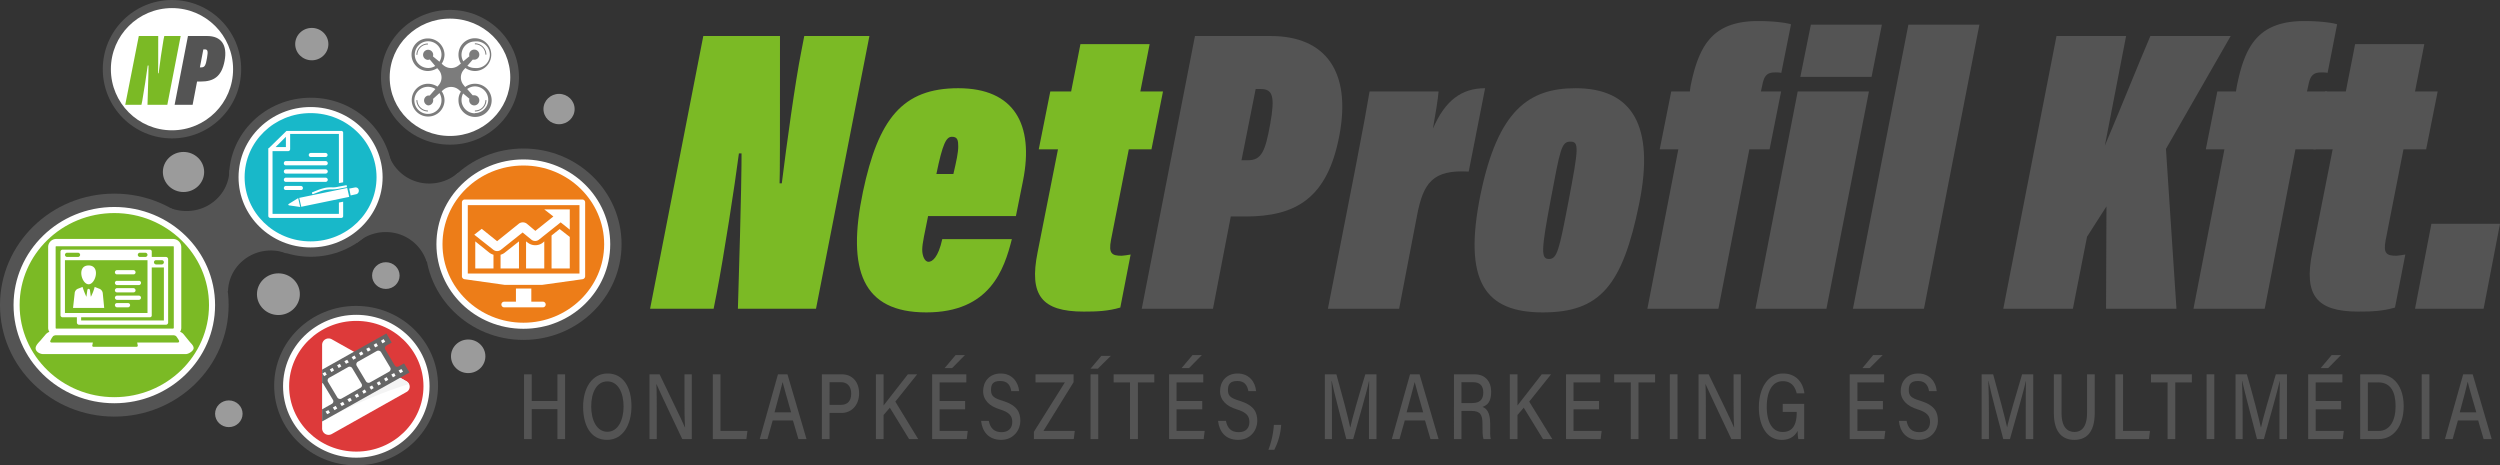 <svg id="Réteg_13_másolat" data-name="Réteg 13 másolat" xmlns="http://www.w3.org/2000/svg" viewBox="0 0 1235.6 230"><rect x="0" y="0" width="1235.6" height="230" fill="#333333" stroke="none"/><defs><style>.cls-1{fill:#545454;}.cls-2{fill:#7bba25;}.cls-3{fill:#9b9b9b;}.cls-4,.cls-5{fill:#fff;}.cls-5{fill-rule:evenodd;}.cls-6{fill:#dd3a3a;}.cls-7{fill:#f4f4f4;}.cls-8{fill:#666;}.cls-9{fill:#ed7d18;}.cls-10{fill:#18b8c9;}.cls-11{fill:#7c7c7c;}</style></defs><g id="Honlap_másolat" data-name="Honlap másolat"><path class="cls-1" d="M265.8,194h3.8v13.2h12.7V194h3.8v32h-3.8V211.2H269.6V226h-3.8Z" transform="translate(-6.8 -9)"/><path class="cls-1" d="M318.9,209.8c0,8.8-4,16.6-12.1,16.6S295,219.2,295,210s4.4-16.4,12.1-16.4S318.9,200.3,318.9,209.8Zm-19.9.1c0,6.7,2.7,12.5,8,12.5s8-5.9,8-12.5-2.6-12.4-8-12.4S299,203.1,299,209.9Z" transform="translate(-6.8 -9)"/><path class="cls-1" d="M327.8,226V194h5c3.5,7.4,11.1,22.8,12.5,26.2h.1c-.3-3.9-.3-9.1-.3-14.3V194h3.6v32H344c-3.2-6.8-11.2-23.5-12.7-27.1h-.1c.2,3.5.2,9.1.2,14.9V226Z" transform="translate(-6.8 -9)"/><path class="cls-1" d="M359.1,194h3.8v28h13.3l-.5,4H359.1Z" transform="translate(-6.8 -9)"/><path class="cls-1" d="M388.7,216.8l-2.6,9.2h-3.8l9-32H396l9.4,32h-4l-2.7-9.2Zm9.1-4c-2.3-8.1-3.6-12.5-4.2-15h0c-.7,2.7-2.1,8.1-4,15Z" transform="translate(-6.8 -9)"/><path class="cls-1" d="M413,194h9.9c5,0,8.5,3.6,8.5,9.4s-3.7,9.7-8.7,9.7h-5.9V226H413Zm3.8,15.1h5.6c3.3,0,5.1-1.9,5.1-5.6s-2.1-5.6-5-5.6h-5.7Z" transform="translate(-6.8 -9)"/><path class="cls-1" d="M439.7,194h3.8v15.4l12-15.4h4.6l-10.8,13.5L460.6,226h-4.5l-9.5-15.5-3.1,3.6V226h-3.8Z" transform="translate(-6.8 -9)"/><path class="cls-1" d="M483.8,211.3H471.2V222h13.9l-.5,4H467.5V194h16.9v4H471.2v9.2h12.6Zm-.1-26.8-6.3,6.4h-3.7l5.4-6.4Z" transform="translate(-6.8 -9)"/><path class="cls-1" d="M495.5,217c.7,3.7,2.8,5.6,6.3,5.6s5.3-2.1,5.3-5-1.2-4.8-6.2-6.3-8.2-4.5-8.2-9,2.9-8.7,8.7-8.7,8.7,4.4,9.1,8.7h-3.9c-.4-2.7-1.7-5-5.4-5s-4.6,1.6-4.6,4.5,1.4,4,5.8,5.3c7.3,2.3,8.7,5.8,8.7,10s-3.2,9.3-9.5,9.3-9.4-4.3-9.9-9.4Z" transform="translate(-6.8 -9)"/><path class="cls-1" d="M517.8,222.4,533.1,198H518.6v-4h18.8v3.9L522.5,222H538l-.5,4H517.8Z" transform="translate(-6.8 -9)"/><path class="cls-1" d="M555.8,184.9l-6.4,6.3h-3.6l5.3-6.3Zm-6.2,9.1v32h-3.8V194Z" transform="translate(-6.8 -9)"/><path class="cls-1" d="M565.3,198h-8.1v-4h20.1v4h-8.1v28h-3.9Z" transform="translate(-6.8 -9)"/><path class="cls-1" d="M601,211.3H588.3V222h13.9l-.5,4H584.6V194h16.9v4H588.3v9.2H601Zm-.2-26.8-6.3,6.4h-3.7l5.4-6.4Z" transform="translate(-6.8 -9)"/><path class="cls-1" d="M612.7,217c.7,3.7,2.7,5.6,6.3,5.6s5.3-2.1,5.3-5-1.3-4.8-6.3-6.3-8.2-4.5-8.2-9,2.9-8.7,8.7-8.7,8.8,4.4,9.1,8.7h-3.8c-.5-2.7-1.8-5-5.4-5s-4.7,1.6-4.7,4.5,1.4,4,5.8,5.3c7.3,2.3,8.7,5.8,8.7,10s-3.1,9.3-9.5,9.3-9.3-4.3-9.9-9.4Z" transform="translate(-6.8 -9)"/><path class="cls-1" d="M633.7,231.3a42.3,42.3,0,0,0,2.7-12.3H640a31.2,31.2,0,0,1-3.4,12.3Z" transform="translate(-6.8 -9)"/><path class="cls-1" d="M683.4,212.7c0-5.9,0-11.9.1-15.3h-.1c-1.1,5.4-5,18.5-7.8,28.6h-3.4c-2.1-8.3-6.1-23.1-7.2-28.7h-.1c.2,3.7.2,10.7.2,16.2V226h-3.5V194h5.7c2.7,9.6,6,22,6.8,26.2h.1c.6-3.3,4.5-16.8,7.4-26.2h5.5v32h-3.7Z" transform="translate(-6.8 -9)"/><path class="cls-1" d="M701.1,216.8l-2.6,9.2h-3.8l9-32h4.7l9.4,32h-4l-2.7-9.2Zm9.1-4c-2.3-8.1-3.6-12.5-4.2-15h0c-.7,2.7-2.1,8.1-4,15Z" transform="translate(-6.8 -9)"/><path class="cls-1" d="M729.1,212.1V226h-3.7V194h10.2c5.3,0,8.2,3.6,8.2,8.6s-1.9,6.7-4.3,7.5c1.9.7,3.8,2.6,3.8,8.2v1.4c0,2.2-.1,4.9.3,6.3H740c-.5-1.4-.5-3.9-.5-7v-.6c0-4.3-1-6.3-5.4-6.3Zm0-3.9h5.4c3.7,0,5.4-1.8,5.4-5.2s-1.7-5.1-5.1-5.1h-5.7Z" transform="translate(-6.8 -9)"/><path class="cls-1" d="M753,194h3.8v15.4l12-15.4h4.6l-10.8,13.5L774,226h-4.6l-9.5-15.5-3.1,3.6V226H753Z" transform="translate(-6.8 -9)"/><path class="cls-1" d="M797.1,211.3H784.5V222h13.9l-.5,4H780.8V194h16.9v4H784.5v9.2h12.6Z" transform="translate(-6.8 -9)"/><path class="cls-1" d="M812.8,198h-8.2v-4h20.2v4h-8.2v28h-3.8Z" transform="translate(-6.8 -9)"/><path class="cls-1" d="M835.9,194v32h-3.8V194Z" transform="translate(-6.8 -9)"/><path class="cls-1" d="M846.3,226V194h5c3.6,7.4,11.1,22.8,12.5,26.2h.1c-.3-3.9-.3-9.1-.3-14.3V194h3.6v32h-4.7c-3.2-6.8-11.2-23.5-12.7-27.1h-.1c.2,3.5.2,9.1.2,14.9V226Z" transform="translate(-6.8 -9)"/><path class="cls-1" d="M898.5,226h-2.9a18.2,18.2,0,0,1-.3-4.1c-1.2,2.3-3.5,4.5-7.9,4.5-7.4,0-11.3-7-11.3-16.1s4.2-16.7,12-16.7c6.1,0,9.8,4.1,10.5,9.8h-3.8c-.8-3.3-2.7-6-6.8-6-5.8,0-8,5.9-8,12.7s2.3,12.4,7.9,12.4,6.9-4.7,6.9-9.6v-.3h-6.9v-4h10.6Z" transform="translate(-6.8 -9)"/><path class="cls-1" d="M937.4,211.3H924.8V222h13.8l-.5,4H921V194h17v4H924.8v9.2h12.6Zm-.1-26.8-6.4,6.4h-3.6l5.3-6.4Z" transform="translate(-6.8 -9)"/><path class="cls-1" d="M949.1,217c.7,3.7,2.7,5.6,6.3,5.6s5.3-2.1,5.3-5-1.3-4.8-6.2-6.3-8.3-4.5-8.3-9,2.9-8.7,8.7-8.7,8.8,4.4,9.1,8.7h-3.8c-.4-2.7-1.8-5-5.4-5s-4.6,1.6-4.6,4.5,1.3,4,5.8,5.3c7.3,2.3,8.6,5.8,8.6,10s-3.1,9.3-9.5,9.3-9.3-4.3-9.8-9.4Z" transform="translate(-6.8 -9)"/><path class="cls-1" d="M1008,212.7c0-5.9,0-11.9.1-15.3h-.1c-1.1,5.4-5,18.5-7.8,28.6h-3.3c-2.2-8.3-6.2-23.1-7.3-28.7h-.1c.2,3.7.3,10.7.3,16.2V226h-3.6V194h5.7c2.7,9.6,6,22,6.9,26.2h0c.6-3.3,4.6-16.8,7.4-26.2h5.5v32H1008Z" transform="translate(-6.8 -9)"/><path class="cls-1" d="M1025.7,194v19.2c0,7.3,3.2,9.3,6.4,9.3s6.2-2.2,6.2-9.3V194h3.8v19c0,10.4-4.7,13.4-10.1,13.4s-10.1-3.2-10.1-13.2V194Z" transform="translate(-6.8 -9)"/><path class="cls-1" d="M1052.3,194h3.8v28h13.3l-.5,4h-16.6Z" transform="translate(-6.8 -9)"/><path class="cls-1" d="M1078.1,198h-8.2v-4h20.2v4h-8.2v28h-3.8Z" transform="translate(-6.8 -9)"/><path class="cls-1" d="M1101.2,194v32h-3.8V194Z" transform="translate(-6.8 -9)"/><path class="cls-1" d="M1133.4,212.7c0-5.9.1-11.9.2-15.3h-.1c-1.2,5.4-5,18.5-7.8,28.6h-3.4c-2.1-8.3-6.1-23.1-7.3-28.7h-.1c.2,3.7.3,10.7.3,16.2V226h-3.5V194h5.6c2.8,9.6,6,22,6.9,26.2h.1c.6-3.3,4.5-16.8,7.3-26.2h5.5v32h-3.7Z" transform="translate(-6.8 -9)"/><path class="cls-1" d="M1163.9,211.3h-12.6V222h13.9l-.5,4h-17.1V194h16.9v4h-13.2v9.2h12.6Zm-.1-26.8-6.3,6.4h-3.7l5.4-6.4Z" transform="translate(-6.8 -9)"/><path class="cls-1" d="M1173.3,194h9.4c7.2,0,12.1,6.1,12.1,15.7S1190,226,1182.5,226h-9.2Zm3.8,28h5.2c5.8,0,8.5-5.2,8.5-12.3s-2.5-11.7-8.5-11.7h-5.2Z" transform="translate(-6.8 -9)"/><path class="cls-1" d="M1207.5,194v32h-3.8V194Z" transform="translate(-6.8 -9)"/><path class="cls-1" d="M1221.6,216.8,1219,226h-3.8l9-32h4.7l9.4,32h-4l-2.7-9.2Zm9.1-4c-2.3-8.1-3.7-12.5-4.2-15h-.1c-.6,2.7-2,8.1-3.9,15Z" transform="translate(-6.8 -9)"/></g><g id="NetProfil_másolat" data-name="NetProfil másolat"><path class="cls-2" d="M328.1,161.6,354.4,26.8h37.9c0,53,0,67.8-.2,72.8h1.1c2.4-19.2,6.6-50,9.6-65l1.5-7.8h32.2L410.1,161.6H371.5c1.8-58.8,1.8-72,1.8-76.8H372c-2,15.6-7.5,51-11,69.2l-1.5,7.6Z" transform="translate(-6.8 -9)"/><path class="cls-2" d="M465.5,115.8c-1.6,8.2-2.9,13.4-2.9,16.6s1.3,6,3.1,6,4.8-2,6.8-11.2h34.4c-3.8,15-10.8,36.2-42.3,36.2s-39.4-20.8-31.3-59.6c7.6-36,19.5-51.2,47.1-51.2s37.6,17.8,32,45.8l-3.5,17.4ZM478,95c1.5-6.4,2.4-10.6,2.4-13.6s-.3-4.8-3.1-4.8-4.6,3.2-7.7,18.4Z" transform="translate(-6.8 -9)"/><path class="cls-2" d="M525.9,54.2h10.3l4.6-23.4H575l-4.6,23.4h11.2l-5.7,28.6H564.7l-8.8,44.8c-1.3,6.8.5,7.8,5.3,7.8.9,0,3.1-.4,4.4-.6L560.5,161c-6.1,1.8-11.6,2-18.1,2-20.9,0-27-8.2-22.8-29.2l10.1-51h-9.5Z" transform="translate(-6.8 -9)"/><path class="cls-1" d="M597.4,26.8h37.4c27.2,0,39.9,17.6,34,49S647.1,116,622.3,116h-7.2l-8.8,45.6H571.1Zm23,61.4h3.2c6.8,0,8.6-4.6,11-18S635.9,53,630,53h-2.6Z" transform="translate(-6.8 -9)"/><path class="cls-1" d="M676.9,91c3.7-19,5.7-30.2,6.8-36.8h34.1c-.2,3.2-1.7,12.4-2.8,18.4,6.1-14.2,14.4-20,25.8-20l-8.1,41.2c-17.7-1-22.5,5.4-25.6,22l-8.8,45.8H663.1Z" transform="translate(-6.8 -9)"/><path class="cls-1" d="M817,109.4c-8.3,41-19.5,54-47.7,54s-39.7-14.8-30.7-58.6c8.6-41.4,23.9-52.2,46.9-52.2C813.6,52.6,824.7,71.2,817,109.4Zm-43.8-1.6c-4.8,25.4-4.8,29.2-.8,29.2s5-4.4,9.6-28.4c5.1-26.8,5.3-29.6.9-29.6S777.9,82.8,773.2,107.8Z" transform="translate(-6.8 -9)"/><path class="cls-1" d="M821,161.6l15.3-78.8h-9.2l5.7-28.6H842l.3-2.4c4.1-20.4,10.9-32.4,33.5-32.4,7.2,0,13.6.8,16.2,1.6l-4.8,24a15.1,15.1,0,0,0-3.1-.2c-3.7,0-5.3,1.4-6.2,5.8l-.8,3.6h10l-5.7,28.6h-10l-15.3,78.8Z" transform="translate(-6.8 -9)"/><path class="cls-1" d="M895.3,54.2h35.2l-21,107.4H874.4Zm6.5-33h35.1L931.8,47H896.6Z" transform="translate(-6.8 -9)"/><path class="cls-1" d="M922.6,161.6,950,21.2h35.1L957.7,161.6Z" transform="translate(-6.8 -9)"/><path class="cls-1" d="M1023.2,26.8h34.4L1047.1,81c9.2-21.8,16.2-39.4,22.5-54.2h39.7l-32,55.8,5.2,79h-34.8l.2-50.6-9.6,15-7,35.6H996.9Z" transform="translate(-6.8 -9)"/><path class="cls-1" d="M1090.9,161.6l15.3-78.8H1097l5.7-28.6h9.2l.4-2.4c4-20.4,10.8-32.4,33.5-32.4,7.1,0,13.6.8,16.1,1.6l-4.7,24a16.7,16.7,0,0,0-3.2-.2c-3.6,0-5.3,1.4-6.2,5.8l-.8,3.6h10l-5.7,28.6h-10l-15.2,78.8Z" transform="translate(-6.8 -9)"/><path class="cls-1" d="M1155.9,54.2h10.3l4.6-23.4H1205l-4.6,23.4h11.2l-5.7,28.6h-11.2l-8.8,44.8c-1.3,6.8.5,7.8,5.3,7.8.9,0,3.1-.4,4.4-.6l-5.1,26.2c-6.1,1.8-11.6,2-18.1,2-20.9,0-27-8.2-22.8-29.2l10.1-51h-9.5Z" transform="translate(-6.8 -9)"/><path class="cls-1" d="M1200.4,161.6l8.1-42h33.9l-8.1,42Z" transform="translate(-6.8 -9)"/></g><g id="B_r_másolat" data-name="B_r másolat"><path class="cls-1" d="M153.9,71.2,120.2,93.1c-.2,11.2-9.6,20.2-21.2,20.2a23,23,0,0,1-7.9-1.4L41.4,144l28,41.1,50.1-32.4c.4-11,9.7-19.9,21.2-19.9a20.8,20.8,0,0,1,7.5,1.4L182,112.3Z" transform="translate(-6.8 -9)"/></g><g id="B_l_másolat" data-name="B_l másolat"><path class="cls-1" d="M233.2,94.4A21.5,21.5,0,0,1,219,99.7a21.1,21.1,0,0,1-20.2-14.5l-24.9-6.8L161.2,123l22.2,5.9a21.4,21.4,0,0,1,14-5.2,21.1,21.1,0,0,1,20.2,14.5l32.3,8.7,12.6-44.5Z" transform="translate(-6.8 -9)"/></g><g id="potyy_másolat" data-name="potyy másolat"><ellipse class="cls-3" cx="90.7" cy="85" rx="10.2" ry="9.9"/><ellipse class="cls-3" cx="190.7" cy="136.2" rx="6.8" ry="6.6"/><ellipse class="cls-3" cx="276.3" cy="53.9" rx="7.7" ry="7.5"/><ellipse class="cls-3" cx="113.1" cy="204.5" rx="6.8" ry="6.6"/><ellipse class="cls-3" cx="154.1" cy="21.8" rx="8.2" ry="8"/><ellipse class="cls-3" cx="231.4" cy="176.1" rx="8.5" ry="8.3"/><ellipse class="cls-3" cx="137.6" cy="145.4" rx="10.6" ry="10.3"/></g><g id="C6_másolat" data-name="C6 másolat"><g id="_1" data-name="1"><ellipse class="cls-1" cx="56.5" cy="150.8" rx="56.5" ry="55.1"/><path class="cls-2" d="M63.3,206.8c-26.6,0-48.3-21.1-48.3-47s21.7-47,48.3-47,48.3,21.1,48.3,47S89.9,206.8,63.3,206.8Z" transform="translate(-6.8 -9)"/><path class="cls-4" d="M63.3,114.3c25.8,0,46.8,20.4,46.8,45.5s-21,45.5-46.8,45.5-46.8-20.4-46.8-45.5,21-45.5,46.8-45.5m0-3c-27.5,0-49.8,21.7-49.8,48.5s22.3,48.5,49.8,48.5,49.8-21.7,49.8-48.5-22.3-48.5-49.8-48.5Z" transform="translate(-6.8 -9)"/><path class="cls-5" d="M92.3,127.1a4.1,4.1,0,0,1,4.1,4V171a3.6,3.6,0,0,1-.6,2,4,4,0,0,1,1.9,1.4l3,3.7c.8.9,1.8,1.8,1.8,3s-2.3,2.9-3.9,2.9H28.1c-1.6,0-3.7-1.2-3.7-2.9s2.2-3.4,2.9-4.4l1.8-2.1a4.9,4.9,0,0,1,2.1-1.6,3.7,3.7,0,0,1-.6-2.1V131a4,4,0,0,1,4.1-3.9Zm0,3.6H34.6a.3.3,0,0,0-.3.3v40c0,.2.1.4.3.4H92.3a.4.4,0,0,0,.4-.4V131c0-.2-.2-.3-.4-.3ZM32.4,178.3c-.7,0-1-.5-.6-1.1a9.2,9.2,0,0,1,1.3-2.1,2.8,2.8,0,0,1,1.2-.4H92.7a3,3,0,0,1,1.1.4,15.3,15.3,0,0,1,1.4,2.1c.3.6.1,1.1-.6,1.1h-20l.3,1.5a.6.6,0,0,1-.6.6H53c-.3,0-.7-.3-.6-.6l.3-1.5Z" transform="translate(-6.8 -9)"/><path class="cls-4" d="M58.3,161.2l-.7-7.2a2.7,2.7,0,0,0-2-2.4l-2-.8a22.6,22.6,0,0,1-1.9,4.9l-.5-3.6-.6-.4-.6.4-.5,3.6a41.4,41.4,0,0,1-1.9-4.9l-2,.8a2.6,2.6,0,0,0-1.9,2.4l-.8,7.2Zm-7.7-11.7c3.5,0,6-9.3,0-9.3s-3.5,9.3,0,9.3Z" transform="translate(-6.8 -9)"/><path class="cls-5" d="M81.8,136h7a1.1,1.1,0,0,1,1.1,1.1v31.3a1.1,1.1,0,0,1-1.1,1.1H45.9a1.1,1.1,0,0,1-1.1-1.1v-2.6h-7a1,1,0,0,1-1.1-1V133.4a1,1,0,0,1,1.1-1h43a.9.9,0,0,1,1,1V136Zm-17.1,8.6a1,1,0,0,1-1.1-1,1.1,1.1,0,0,1,1.1-1.1h8a1.1,1.1,0,0,1,1.1,1.1,1,1,0,0,1-1.1,1Zm0,5.3a1.1,1.1,0,0,1-1.1-1.1,1,1,0,0,1,1.1-1H75.4a1,1,0,0,1,1.1,1,1.1,1.1,0,0,1-1.1,1.1Zm0,3.6a1,1,0,0,1-1.1-1,1.1,1.1,0,0,1,1.1-1.1h8a1.1,1.1,0,0,1,1.1,1.1,1,1,0,0,1-1.1,1Zm0,3.7a1.1,1.1,0,0,1-1.1-1.1,1.1,1.1,0,0,1,1.1-1H75.4a1.1,1.1,0,0,1,1.1,1,1.1,1.1,0,0,1-1.1,1.1Zm0,3.7a1.1,1.1,0,0,1-1.1-1.1,1,1,0,0,1,1.1-1H70a1,1,0,0,1,1.1,1,1.1,1.1,0,0,1-1.1,1.1Zm-17.8,4.9v1.6H87.8V141.2h-6v23.6a.9.9,0,0,1-1,1Zm-8-28.2H79.7v26.1H38.9V137.6Zm47.8,0a1,1,0,0,1,1.1,1,1.1,1.1,0,0,1-1.1,1.1H84a1.1,1.1,0,0,1-1.1-1.1,1,1,0,0,1,1.1-1Zm-8.1-3.7a1.1,1.1,0,0,1,1.1,1.1,1.1,1.1,0,0,1-1.1,1H75.9a1.1,1.1,0,0,1-1-1,1.1,1.1,0,0,1,1-1.1ZM40,136a1.1,1.1,0,0,1-1.1-1,1.1,1.1,0,0,1,1.1-1.1h5.3a1.1,1.1,0,0,1,1.1,1.1,1.1,1.1,0,0,1-1.1,1Z" transform="translate(-6.8 -9)"/></g></g><g id="C5_másolat" data-name="C5 másolat"><g id="_2" data-name="2"><ellipse class="cls-1" cx="176" cy="190.6" rx="40.5" ry="39.4"/><ellipse class="cls-6" cx="176.1" cy="190.9" rx="34.7" ry="33.8"/><path class="cls-4" d="M182.9,167.6c18.3,0,33.2,14.5,33.2,32.3s-14.9,32.3-33.2,32.3-33.2-14.5-33.2-32.3,14.9-32.3,33.2-32.3m0-3c-20,0-36.2,15.8-36.2,35.3s16.2,35.3,36.2,35.3,36.2-15.8,36.2-35.3-16.2-35.3-36.2-35.3Z" transform="translate(-6.8 -9)"/><path class="cls-4" d="M170.8,176.7l36.8,20.7a3,3,0,0,1,0,5.4l-36.8,20.7a3.2,3.2,0,0,1-4.8-2.6V179.4A3.2,3.2,0,0,1,170.8,176.7Z" transform="translate(-6.8 -9)"/><path class="cls-7" d="M207.6,197.4l-11.3-6.3L166,217.3a226.7,226.7,0,0,1,42.9-18.5A3.5,3.5,0,0,0,207.6,197.4Z" transform="translate(-6.8 -9)"/><path class="cls-8" d="M206.5,188.6l-2.7,1.5a1.4,1.4,0,0,1-1.9-.5l-4.7-7.9a1.4,1.4,0,0,1,.6-1.9l2.6-1.5-2.6-4.5L166,191.7v25.6l43.2-24.2Z" transform="translate(-6.8 -9)"/><path class="cls-4" d="M199.1,192.7l-9.4,5.3a1.5,1.5,0,0,1-2-.5l-4.6-7.7a1.5,1.5,0,0,1,.5-2l9.4-5.3a1.6,1.6,0,0,1,2.1.5l4.6,7.7A1.5,1.5,0,0,1,199.1,192.7Z" transform="translate(-6.8 -9)"/><path class="cls-4" d="M184.9,200.7l-9.3,5.3a1.6,1.6,0,0,1-2.1-.6l-4.6-7.7a1.5,1.5,0,0,1,.6-2l9.4-5.3a1.5,1.5,0,0,1,2,.6l4.6,7.7A1.4,1.4,0,0,1,184.9,200.7Z" transform="translate(-6.8 -9)"/><path class="cls-4" d="M168.3,194.2l-1.3.7-.8-1.3,1.3-.8Zm2.9-3.4-1.4.8.8,1.3,1.3-.8Zm3.6-2-1.4.7.8,1.4,1.3-.8Zm3.6-2-1.4.7.8,1.3,1.4-.7Zm3.6-2.1-1.4.8.8,1.3,1.4-.8Zm3.6-2-1.4.8.8,1.3,1.4-.8Zm3.6-2-1.4.7.8,1.4,1.4-.8Zm7.2-4.1-1.3.8.7,1.3,1.4-.8Zm-3.6,2-1.3.8.7,1.3,1.4-.7Z" transform="translate(-6.8 -9)"/><path class="cls-4" d="M173.5,210.9l-1.4.8-.8-1.3,1.4-.8Zm2.8-3.3-1.4.8.8,1.3,1.4-.8Zm3.6-2-1.4.7.8,1.4,1.4-.8Zm3.6-2.1-1.4.8.8,1.3,1.4-.7Zm3.6-2-1.3.8.7,1.3,1.4-.8Zm3.6-2-1.3.7.8,1.4,1.3-.8Zm3.6-2.1-1.3.8.8,1.3,1.3-.7Zm3.6-2-1.3.8.8,1.3,1.3-.8Zm7.3-4-1.4.7.8,1.3,1.4-.7Zm-3.6,2-1.4.7.8,1.4,1.3-.8Zm-32.5,18.3-1.4.7.8,1.3,1.4-.7Z" transform="translate(-6.8 -9)"/><path class="cls-4" d="M171.4,206.7l-4.7-7.8a1.1,1.1,0,0,0-.7-.6v13l4.8-2.7A1.4,1.4,0,0,0,171.4,206.7Z" transform="translate(-6.8 -9)"/></g></g><g id="C4_másolat" data-name="C4 másolat"><g id="_3" data-name="3"><ellipse class="cls-1" cx="258.7" cy="120.7" rx="48.5" ry="47.3"/><path class="cls-9" d="M265.5,170c-22.9,0-41.5-18.1-41.5-40.3s18.6-40.4,41.5-40.4,41.4,18.1,41.4,40.4S288.3,170,265.5,170Z" transform="translate(-6.8 -9)"/><path class="cls-4" d="M265.5,90.8c22,0,39.9,17.5,39.9,38.9s-17.9,38.8-39.9,38.8-40-17.4-40-38.8,17.9-38.9,40-38.9m0-3c-23.8,0-43,18.8-43,41.9s19.2,41.8,43,41.8,42.9-18.7,42.9-41.8-19.2-41.9-42.9-41.9Z" transform="translate(-6.8 -9)"/><path class="cls-4" d="M274.5,149.8H256.3L236.4,147a1.5,1.5,0,0,1-1.3-1.4V109a1.4,1.4,0,0,1,1.4-1.4h58.1A1.4,1.4,0,0,1,296,109v36.6a1.5,1.5,0,0,1-1.3,1.4l-20,2.8ZM256,160.9a1.4,1.4,0,0,1,0-2.8h5.8v-6.5h7.6v6.5h5.7a1.4,1.4,0,0,1,0,2.8Zm37.2-50.5H238v33.8h55.2V110.4Z" transform="translate(-6.8 -9)"/><path class="cls-5" d="M241.7,141.7h9v-6.8a6.6,6.6,0,0,1-1.9-.9l-7.1-5.7v13.4Zm42.2-22.8-10.8,8.6a3,3,0,0,1-3.6,0l-4.4-3.6-10.8,8.6a3,3,0,0,1-3.6,0l-9.5-7.5,3.7-2.9,7.6,6.1,10.8-8.7a3.3,3.3,0,0,1,3.8,0l4.3,3.6,8.9-7.1-4.5-3.5h12.6v10l-4.5-3.6Zm-4.5,22.8h9V126.1l-5-3.9-4,3.2v16.3Zm-12.6,0h9V128.3l-.8.7a6.1,6.1,0,0,1-7.4-.1l-.8-.6v13.4Zm-12.6,0h9.1V128.3l-7.2,5.7a5.6,5.6,0,0,1-1.9.9v6.8Z" transform="translate(-6.8 -9)"/></g></g><g id="C3_másolat" data-name="C3 másolat"><g id="_4" data-name="4"><ellipse class="cls-1" cx="153.6" cy="87.6" rx="40.4" ry="39.3"/><path class="cls-10" d="M160.3,129.8c-18.8,0-34.1-14.9-34.1-33.2s15.3-33.2,34.1-33.2,34.1,14.9,34.1,33.2S179.1,129.8,160.3,129.8Z" transform="translate(-6.8 -9)"/><path class="cls-4" d="M160.3,64.9c18,0,32.6,14.2,32.6,31.7s-14.6,31.7-32.6,31.7-32.6-14.2-32.6-31.7,14.6-31.7,32.6-31.7m0-3c-19.6,0-35.6,15.5-35.6,34.7s16,34.7,35.6,34.7,35.6-15.6,35.6-34.7S180,61.9,160.3,61.9Z" transform="translate(-6.8 -9)"/><path class="cls-5" d="M148.1,98.9a1,1,0,0,1-1-1.1,1,1,0,0,1,1-1h19.6a1.1,1.1,0,0,1,1.1,1,1.1,1.1,0,0,1-1.1,1.1Zm0-4.1a1,1,0,0,1-1-1,1,1,0,0,1,1-1.1h19.6a1.1,1.1,0,0,1,1.1,1.1,1.1,1.1,0,0,1-1.1,1Zm0,8.1a.9.9,0,0,1-1-1,1,1,0,0,1,1-1h7.4a1,1,0,0,1,1,1,.9.9,0,0,1-1,1Zm0-12.2a.9.9,0,0,1-1-1,1,1,0,0,1,1-1.1h19.6a1.1,1.1,0,0,1,1.1,1.1,1,1,0,0,1-1.1,1Zm12.3-4.1a1,1,0,1,1,0-2h7.3a1,1,0,1,1,0,2Z" transform="translate(-6.8 -9)"/><path class="cls-4" d="M174.3,75.2H150.2v7.5a1,1,0,0,1-1,1h-7.7v31h32.8v-5.6l2.1-.4v7a.9.9,0,0,1-1,1h-35a1,1,0,0,1-1-1v-33h0a.7.7,0,0,1,.1-.5h.2l8.7-8.5h27a.9.9,0,0,1,1,1V99.1l-2.1.4V75.2Zm4,26.3-4.2.8a17.3,17.3,0,0,1-3.2.3,15.1,15.1,0,0,0-3,.2,15.8,15.8,0,0,0-3.1.9l-2.9,1.1-.4.2a.6.6,0,0,1-.5-.6.5.5,0,0,1,.5-.5l3-1.2a29.9,29.9,0,0,1,3.2-.9,16.7,16.7,0,0,1,3.2-.2,10.2,10.2,0,0,0,3-.3l4.2-.8.2,1Zm.1.4,1,4.4-23.7,4.9-1-4.4,23.7-4.9Zm-24.2,5-4.7,2.9a.4.4,0,0,0-.2.4q0,.1.3.3l5.6.8c-.4-1.5-.7-3-1-4.4Zm25.2-4.7,2.6-.5c2.6-.6,2.8,2.9.8,3.3l-2.7.6-.7-3.4ZM148.1,76.6,143,81.7h5.1V76.6Z" transform="translate(-6.8 -9)"/></g></g><g id="C2_másolat" data-name="C2 másolat"><g id="_5" data-name="5"><ellipse class="cls-1" cx="222.4" cy="38.2" rx="34.1" ry="33.3"/><path class="cls-4" d="M229.2,75.2c-15.9,0-28.8-12.5-28.8-28s12.9-28,28.8-28S258,31.8,258,47.2,245.1,75.2,229.2,75.2Z" transform="translate(-6.8 -9)"/><path class="cls-4" d="M229.2,20.2c15.3,0,27.8,12.1,27.8,27s-12.5,27-27.8,27-27.8-12.1-27.8-27,12.5-27,27.8-27m0-2c-16.5,0-29.8,13-29.8,29s13.3,29,29.8,29,29.8-13,29.8-29-13.3-29-29.8-29Z" transform="translate(-6.8 -9)"/><g id="icon:1"><path class="cls-11" d="M246.7,58.5a5.1,5.1,0,0,1-5.2,5.1v.5a5.6,5.6,0,0,0,5.7-5.6Zm0,0a5.1,5.1,0,0,1-5.2,5.1v.5a5.6,5.6,0,0,0,5.7-5.6Zm0,0a5.1,5.1,0,0,1-5.2,5.1v.5a5.6,5.6,0,0,0,5.7-5.6Zm0,0a5.1,5.1,0,0,1-5.2,5.1v.5a5.6,5.6,0,0,0,5.7-5.6Zm0,0a5.1,5.1,0,0,1-5.2,5.1v.5a5.6,5.6,0,0,0,5.7-5.6Zm0,0a5.1,5.1,0,0,1-5.2,5.1v.5a5.6,5.6,0,0,0,5.7-5.6Zm-33.6,0h-.5a5.7,5.7,0,0,0,5.7,5.6v-.5A5.2,5.2,0,0,1,213.1,58.5Zm0,0h-.5a5.7,5.7,0,0,0,5.7,5.6v-.5A5.2,5.2,0,0,1,213.1,58.5Zm0,0h-.5a5.7,5.7,0,0,0,5.7,5.6v-.5A5.2,5.2,0,0,1,213.1,58.5Zm0,0h-.5a5.7,5.7,0,0,0,5.7,5.6v-.5A5.2,5.2,0,0,1,213.1,58.5Zm0,0h-.5a5.7,5.7,0,0,0,5.7,5.6v-.5A5.2,5.2,0,0,1,213.1,58.5Zm0,0h-.5a5.7,5.7,0,0,0,5.7,5.6v-.5A5.2,5.2,0,0,1,213.1,58.5Zm0,0h-.5a5.7,5.7,0,0,0,5.7,5.6v-.5A5.2,5.2,0,0,1,213.1,58.5Zm0,0h-.5a5.7,5.7,0,0,0,5.7,5.6v-.5A5.2,5.2,0,0,1,213.1,58.5Zm28.4-28.1v.5a5.1,5.1,0,0,1,5.2,5.1h.5A5.7,5.7,0,0,0,241.5,30.4Zm0,0v.5a5.1,5.1,0,0,1,5.2,5.1h.5A5.7,5.7,0,0,0,241.5,30.4Zm0,0v.5a5.1,5.1,0,0,1,5.2,5.1h.5A5.7,5.7,0,0,0,241.5,30.4Zm0,0v.5a5.1,5.1,0,0,1,5.2,5.1h.5A5.7,5.7,0,0,0,241.5,30.4Zm0,0v.5a5.1,5.1,0,0,1,5.2,5.1h.5A5.7,5.7,0,0,0,241.5,30.4Zm-28.9,5.7h.5a5.1,5.1,0,0,1,5.2-5.1v-.5A5.7,5.7,0,0,0,212.6,36.1Zm0,0h.5a5.1,5.1,0,0,1,5.2-5.1v-.5A5.7,5.7,0,0,0,212.6,36.1Zm34.1,22.4a5.1,5.1,0,0,1-5.2,5.1v.5a5.6,5.6,0,0,0,5.7-5.6Zm-33.6,0h-.5a5.7,5.7,0,0,0,5.7,5.6v-.5A5.2,5.2,0,0,1,213.1,58.5Zm-.5-22.4h.5a5.1,5.1,0,0,1,5.2-5.1v-.5A5.7,5.7,0,0,0,212.6,36.1Zm28.9-5.7v.5a5.1,5.1,0,0,1,5.2,5.1h.5A5.7,5.7,0,0,0,241.5,30.4Zm0,20a7.9,7.9,0,0,0-4.8,1.6l-.7-.9a5.8,5.8,0,0,1,0-7.6l.8-.9a8.5,8.5,0,0,0,4.7,1.5,8.1,8.1,0,1,0-8.1-8.1,8.3,8.3,0,0,0,1.2,4.4l-1,.8a5.9,5.9,0,0,1-7.7,0l-.8-.7a8.5,8.5,0,0,0,1.4-4.4,8.2,8.2,0,0,0-8.2-8.1,8,8,0,0,0-8.1,8,8.1,8.1,0,0,0,8.1,8.1,8.9,8.9,0,0,0,4.6-1.4l.7.8a5.8,5.8,0,0,1,0,7.6l-.6.7a8.6,8.6,0,0,0-4.7-1.4,8.1,8.1,0,1,0,8.2,8.1,7.7,7.7,0,0,0-1.4-4.4l.8-.7a5.9,5.9,0,0,1,7.7,0l1,.9a7.4,7.4,0,0,0-1.2,4.2,8.2,8.2,0,1,0,8.1-8.1Zm0-20.9a6.6,6.6,0,1,1,0,13.1,6.5,6.5,0,0,1-3.7-1.1l2.6-3h.7a2.5,2.5,0,1,0-2.4-2.4,1.7,1.7,0,0,0,.1.7l-3,2.5a6.3,6.3,0,0,1-.9-3.3A6.6,6.6,0,0,1,241.5,29.5ZM224,39.5l-3.2-2.6c0-.3.1-.5.1-.8a2.5,2.5,0,1,0-2.5,2.5l.8-.2,2.7,3.2a6.3,6.3,0,0,1-3.6,1A6.6,6.6,0,1,1,225,36,6.8,6.8,0,0,1,224,39.5Zm1,19a6.7,6.7,0,1,1-6.7-6.6A6.7,6.7,0,0,1,222,53l-2.8,3.2h-.8a2.5,2.5,0,0,0,0,4.9,2.5,2.5,0,0,0,2.5-2.5,1.7,1.7,0,0,0-.1-.7L224,55A6.8,6.8,0,0,1,225,58.5ZM241.5,65a6.6,6.6,0,0,1-6.6-6.6,6.9,6.9,0,0,1,.8-3.2l3.1,2.6a1.7,1.7,0,0,0-.1.7,2.5,2.5,0,1,0,2.4-2.4h-.7l-2.7-3.1a6.5,6.5,0,0,1,3.8-1.3,6.6,6.6,0,1,1,0,13.2Z" transform="translate(-6.8 -9)"/></g></g></g><g id="C1_másolat" data-name="C1 másolat"><ellipse class="cls-1" cx="85" cy="34.2" rx="34.2" ry="34.2"/><ellipse class="cls-4" cx="85" cy="34.2" rx="30.2" ry="30.2"/><path class="cls-2" d="M68.7,60.8l6.7-34H85c0,13.4,0,17.1-.1,18.4h.3c.6-4.9,1.7-12.7,2.4-16.5l.4-1.9h8.1l-6.6,34H79.7c.5-14.8.5-18.2.5-19.4h-.4c-.5,4-1.9,12.9-2.7,17.5l-.4,1.9Z" transform="translate(-6.8 -9)"/><path class="cls-1" d="M99.7,26.8h9.5c6.9,0,10.1,4.4,8.6,12.3S112.3,49.3,106,49.3h-1.8L102,60.8H93.1Zm5.9,15.5h.7c1.8,0,2.2-1.2,2.8-4.6s.4-4.3-1.1-4.3h-.7Z" transform="translate(-6.8 -9)"/></g></svg>